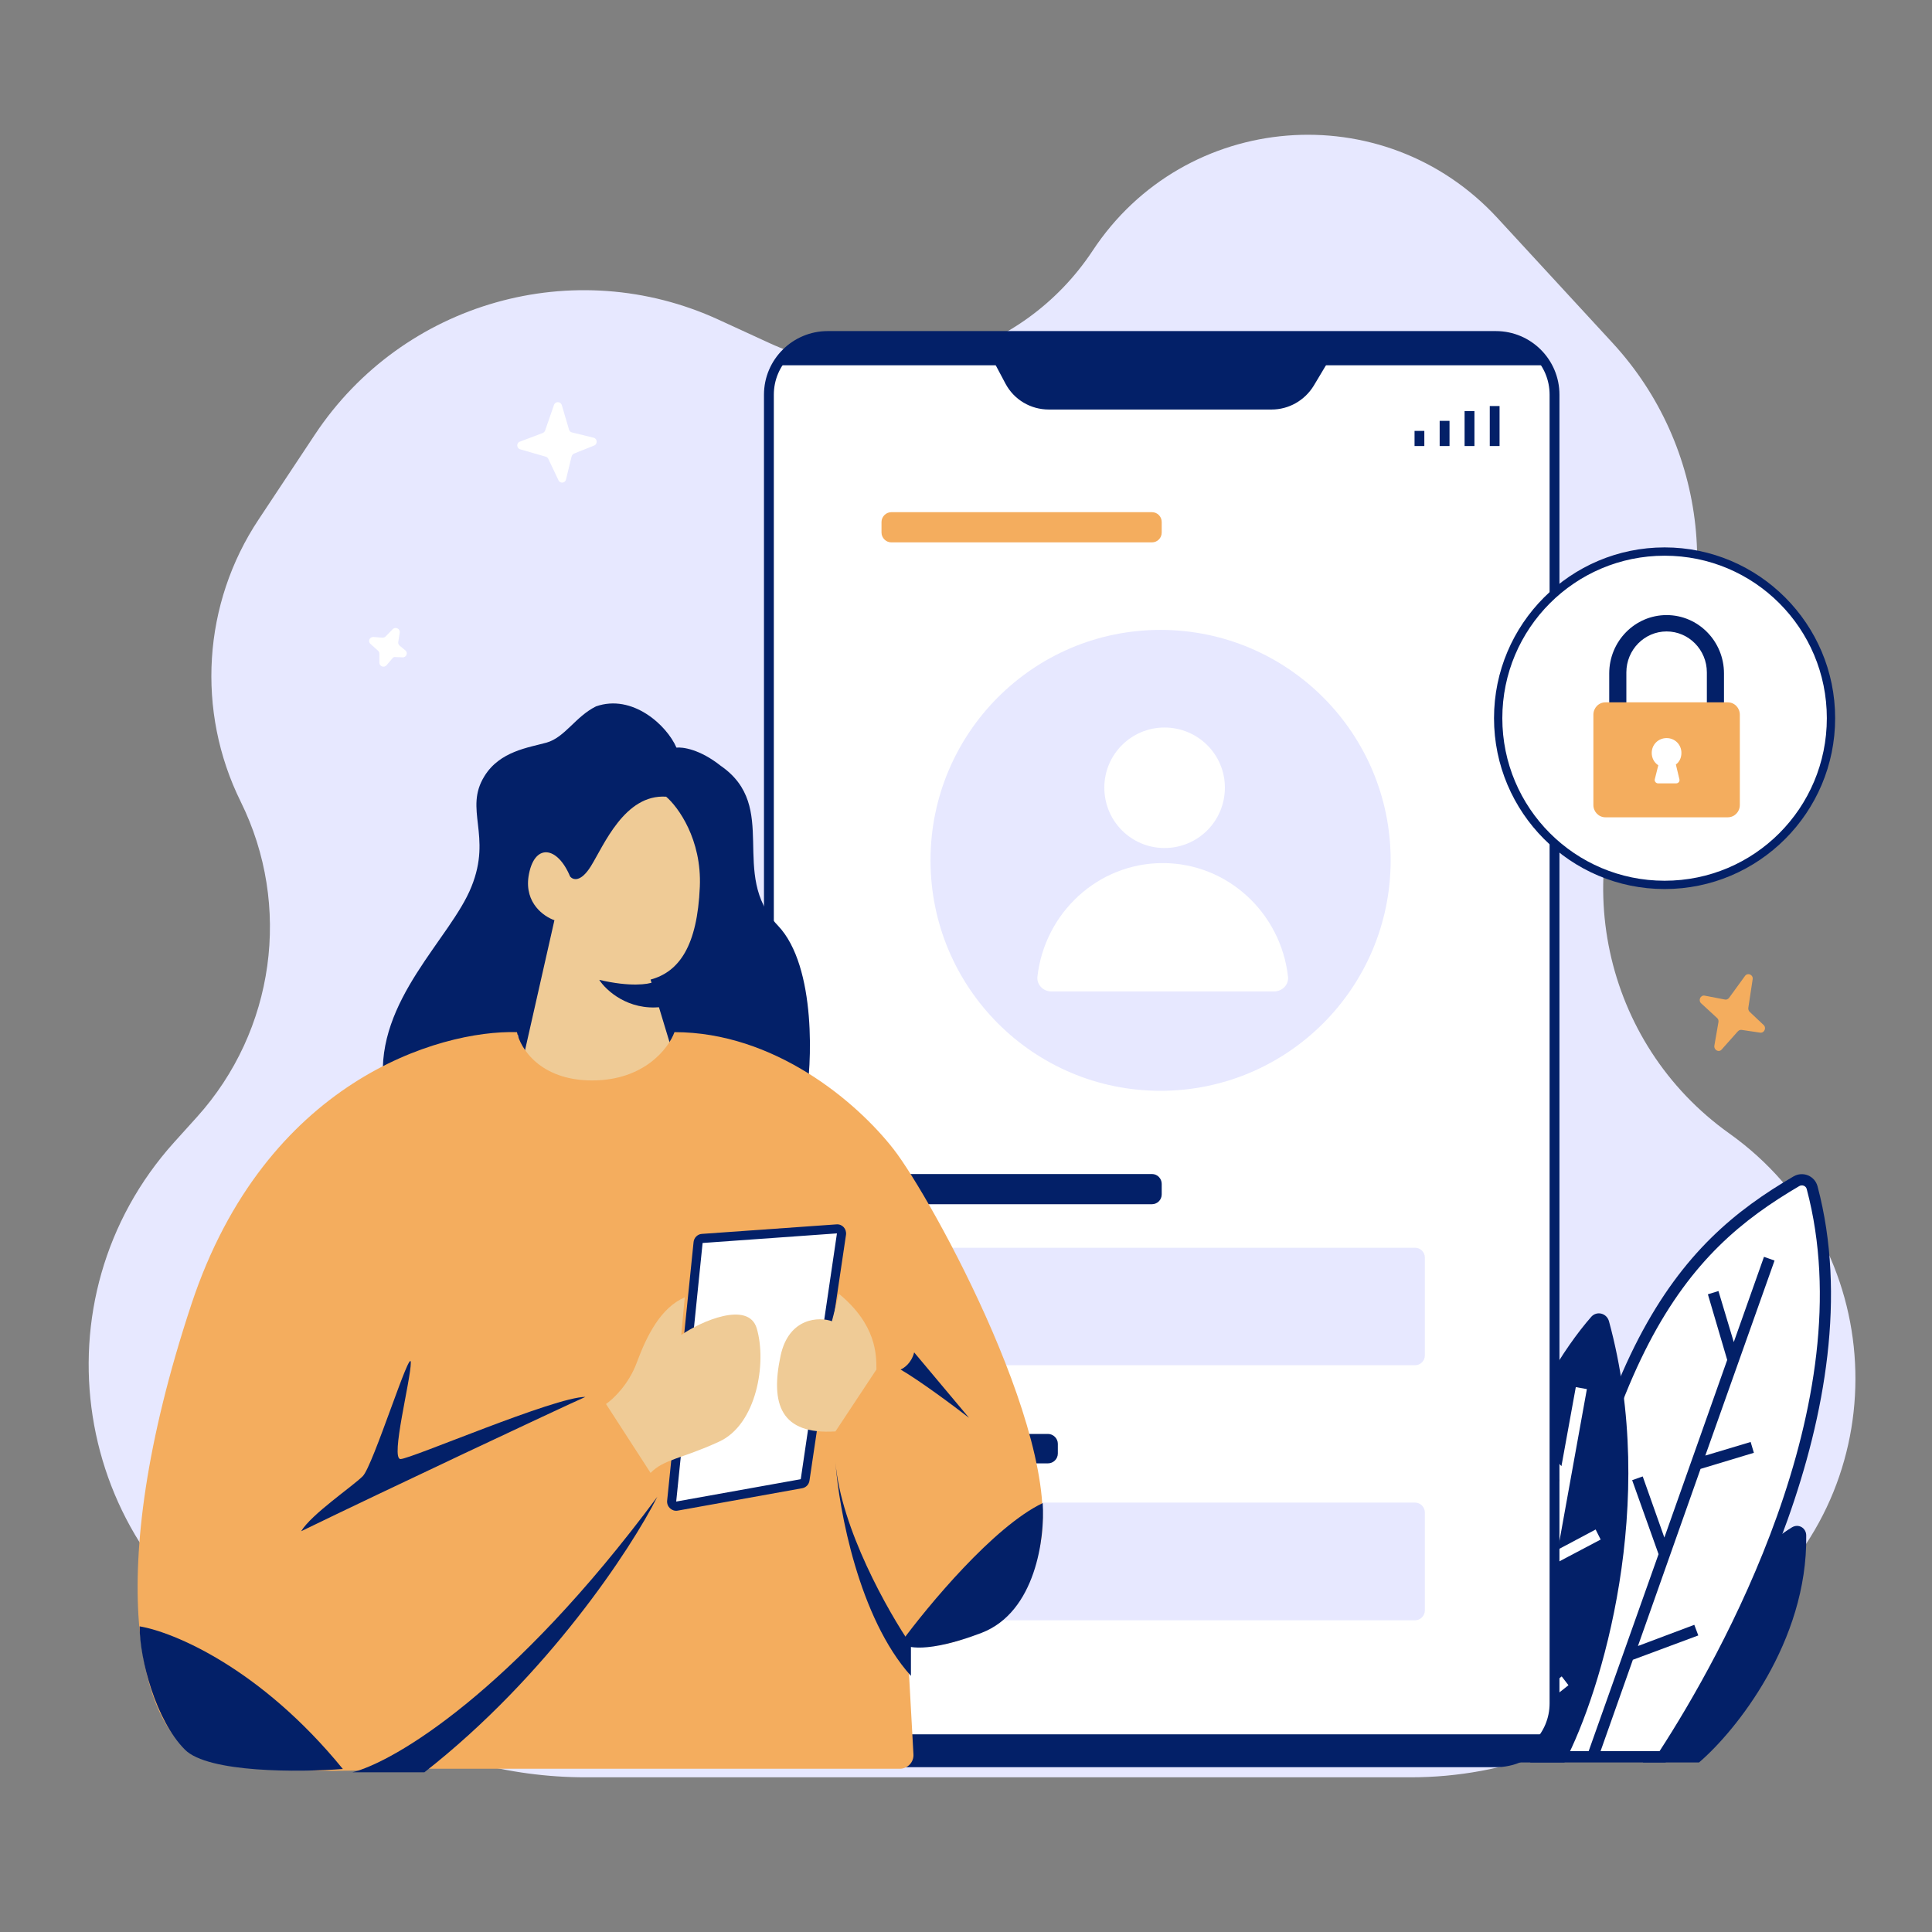 <svg xmlns="http://www.w3.org/2000/svg" xmlns:xlink="http://www.w3.org/1999/xlink" width="40" zoomAndPan="magnify" viewBox="0 0 30 30" height="40" preserveAspectRatio="xMidYMid meet" version="1.0"><rect x="0" y="0" width="30" height="30" fill="#808080" stroke="none"/><defs><clipPath id="fb741467c2"><path d="M 1 2 L 29 2 L 29 27.598 L 1 27.598 Z M 1 2 " clip-rule="nonzero"/></clipPath><clipPath id="922860ea98"><path d="M 25 23 L 29 23 L 29 27.598 L 25 27.598 Z M 25 23 " clip-rule="nonzero"/></clipPath><clipPath id="4bea7273c7"><path d="M 23 18 L 29 18 L 29 27.598 L 23 27.598 Z M 23 18 " clip-rule="nonzero"/></clipPath><clipPath id="9f160ad511"><path d="M 22 20 L 26 20 L 26 27.598 L 22 27.598 Z M 22 20 " clip-rule="nonzero"/></clipPath><clipPath id="2e95c1b0f9"><path d="M 24 19 L 28 19 L 28 27.598 L 24 27.598 Z M 24 19 " clip-rule="nonzero"/></clipPath><clipPath id="8217cf9c0c"><path d="M 23 21 L 25 21 L 25 27.598 L 23 27.598 Z M 23 21 " clip-rule="nonzero"/></clipPath><clipPath id="975ae17ba2"><path d="M 11 5 L 25 5 L 25 27.598 L 11 27.598 Z M 11 5 " clip-rule="nonzero"/></clipPath><clipPath id="a25e30d78e"><path d="M 12 26 L 24 26 L 24 27.598 L 12 27.598 Z M 12 26 " clip-rule="nonzero"/></clipPath><clipPath id="a89034a9ca"><path d="M 2 16 L 17 16 L 17 27.598 L 2 27.598 Z M 2 16 " clip-rule="nonzero"/></clipPath><clipPath id="27d2d10d69"><path d="M 2 25 L 6 25 L 6 27.598 L 2 27.598 Z M 2 25 " clip-rule="nonzero"/></clipPath><clipPath id="89e77a4ec8"><path d="M 5 23 L 11 23 L 11 27.598 L 5 27.598 Z M 5 23 " clip-rule="nonzero"/></clipPath></defs><g clip-path="url(#fb741467c2)"><path fill="#e7e8ff" d="M 9.094 27.598 L 21.906 27.598 C 23.383 27.598 24.809 27.055 25.914 26.074 L 27.238 24.902 C 29.484 22.914 29.297 19.344 26.855 17.602 C 24.887 16.203 24.312 13.523 25.535 11.438 L 25.672 11.203 C 26.777 9.316 26.52 6.93 25.039 5.324 L 23.254 3.387 C 21.488 1.469 18.398 1.719 16.965 3.895 C 15.871 5.547 13.738 6.156 11.941 5.324 L 11.16 4.965 C 8.918 3.934 6.258 4.688 4.891 6.746 L 4.016 8.066 C 3.148 9.371 3.043 11.043 3.738 12.449 C 4.535 14.062 4.266 16.004 3.059 17.344 L 2.707 17.734 C 0.512 20.168 1.109 24.012 3.941 25.66 L 5.688 26.676 C 6.723 27.277 7.898 27.598 9.094 27.598 Z M 9.094 27.598 " fill-opacity="1" fill-rule="nonzero"/></g><g clip-path="url(#922860ea98)"><path fill="#032068" d="M 28.047 23.844 C 28.07 25.492 26.953 26.879 26.383 27.367 L 25.512 27.367 C 26.16 25.172 27.23 24.078 27.828 23.715 C 27.93 23.656 28.047 23.727 28.047 23.844 Z M 28.047 23.844 " fill-opacity="1" fill-rule="nonzero"/></g><g clip-path="url(#4bea7273c7)"><path fill="#ffffff" d="M 28.141 18.445 C 29.031 21.809 26.785 25.797 25.816 27.281 L 23.859 27.281 C 24.699 20.93 26.109 19.387 27.895 18.344 C 27.988 18.285 28.113 18.336 28.141 18.445 Z M 28.141 18.445 " fill-opacity="1" fill-rule="nonzero"/><path fill="#032068" d="M 27.938 18.418 C 27.984 18.391 28.043 18.414 28.055 18.465 C 28.496 20.125 28.164 21.941 27.594 23.539 C 27.035 25.105 26.254 26.445 25.77 27.191 L 23.957 27.191 C 24.379 24.078 24.934 22.145 25.602 20.859 C 26.273 19.57 27.059 18.934 27.938 18.418 Z M 28.223 18.422 C 28.18 18.258 27.996 18.184 27.852 18.266 C 26.949 18.793 26.137 19.453 25.445 20.781 C 24.758 22.105 24.195 24.09 23.773 27.27 L 23.762 27.367 L 25.863 27.367 L 25.891 27.328 C 26.375 26.582 27.184 25.207 27.758 23.598 C 28.332 21.988 28.676 20.129 28.223 18.422 Z M 28.223 18.422 " fill-opacity="1" fill-rule="evenodd"/></g><g clip-path="url(#9f160ad511)"><path fill="#032068" d="M 24.984 20.516 C 25.754 23.336 24.871 26.266 24.293 27.367 L 22.859 27.367 C 22.535 23.93 23.848 21.43 24.711 20.445 C 24.797 20.352 24.949 20.391 24.984 20.516 Z M 24.984 20.516 " fill-opacity="1" fill-rule="nonzero"/></g><g clip-path="url(#2e95c1b0f9)"><path fill="#032068" d="M 26.922 20.84 L 27.391 19.516 L 27.555 19.574 L 26.48 22.602 L 27.184 22.391 L 27.234 22.559 L 26.406 22.809 L 25.434 25.559 L 26.309 25.23 L 26.371 25.395 L 25.355 25.773 L 24.812 27.309 L 24.648 27.25 L 25.754 24.133 L 25.344 22.984 L 25.508 22.926 L 25.844 23.875 L 26.82 21.117 L 26.52 20.098 L 26.684 20.047 Z M 26.922 20.84 " fill-opacity="1" fill-rule="evenodd"/></g><g clip-path="url(#8217cf9c0c)"><path fill="#ffffff" d="M 24.246 22.766 L 24.469 21.539 L 24.641 21.57 L 24.191 24.062 L 24.777 23.75 L 24.855 23.906 L 24.152 24.277 L 23.766 26.414 L 24.25 26.031 L 24.355 26.168 L 23.719 26.672 L 23.598 27.34 L 23.426 27.309 L 23.734 25.598 L 23.223 24.93 L 23.363 24.824 L 23.777 25.367 L 24.211 22.98 L 23.797 22.535 L 23.922 22.414 Z M 24.246 22.766 " fill-opacity="1" fill-rule="evenodd"/></g><path fill="#ffffff" d="M 8.883 6.715 L 9.219 6.797 C 9.277 6.812 9.281 6.895 9.227 6.918 L 8.914 7.043 C 8.895 7.051 8.883 7.066 8.875 7.09 L 8.789 7.445 C 8.777 7.504 8.695 7.512 8.672 7.457 L 8.512 7.121 C 8.504 7.105 8.488 7.094 8.469 7.09 L 8.078 6.977 C 8.02 6.961 8.016 6.879 8.07 6.859 L 8.43 6.723 C 8.445 6.715 8.461 6.699 8.465 6.684 L 8.602 6.289 C 8.621 6.23 8.703 6.23 8.723 6.289 L 8.836 6.672 C 8.844 6.695 8.859 6.711 8.883 6.715 Z M 8.883 6.715 " fill-opacity="1" fill-rule="nonzero"/><path fill="#ffffff" d="M 6.207 10.027 L 6.293 10.098 C 6.34 10.133 6.312 10.211 6.25 10.207 L 6.141 10.203 C 6.121 10.199 6.102 10.207 6.09 10.227 L 6.004 10.328 C 5.965 10.375 5.891 10.348 5.891 10.289 L 5.891 10.152 C 5.891 10.133 5.883 10.117 5.871 10.105 L 5.754 10 C 5.707 9.961 5.738 9.887 5.801 9.891 L 5.938 9.902 C 5.957 9.902 5.977 9.895 5.988 9.883 L 6.098 9.77 C 6.141 9.727 6.215 9.762 6.207 9.824 L 6.184 9.969 C 6.18 9.988 6.188 10.012 6.207 10.027 Z M 6.207 10.027 " fill-opacity="1" fill-rule="nonzero"/><path fill="#f4ad5e" d="M 27.098 15.152 L 26.848 15.496 C 26.832 15.516 26.805 15.527 26.781 15.52 L 26.473 15.461 C 26.406 15.445 26.363 15.535 26.418 15.582 L 26.66 15.805 C 26.68 15.82 26.688 15.844 26.684 15.871 L 26.621 16.234 C 26.609 16.305 26.691 16.348 26.734 16.297 L 26.984 16.016 C 27 16 27.02 15.988 27.043 15.992 L 27.332 16.035 C 27.398 16.043 27.434 15.957 27.383 15.914 L 27.168 15.711 C 27.152 15.695 27.145 15.672 27.148 15.648 L 27.215 15.207 C 27.227 15.137 27.141 15.098 27.098 15.152 Z M 27.098 15.152 " fill-opacity="1" fill-rule="nonzero"/><g clip-path="url(#975ae17ba2)"><path fill="#ffffff" d="M 11.941 6.129 C 11.941 5.625 12.348 5.215 12.852 5.215 L 23.227 5.215 C 23.73 5.215 24.141 5.625 24.141 6.129 L 24.141 26.449 C 24.141 26.957 23.73 27.363 23.227 27.363 L 12.852 27.363 C 12.348 27.363 11.941 26.957 11.941 26.449 Z M 11.941 6.129 " fill-opacity="1" fill-rule="nonzero"/><path fill="#032068" d="M 11.863 6.129 C 11.863 5.582 12.309 5.141 12.852 5.141 L 23.227 5.141 C 23.773 5.141 24.215 5.582 24.215 6.129 L 24.215 26.449 C 24.215 26.996 23.773 27.441 23.227 27.441 L 12.852 27.441 C 12.309 27.441 11.863 26.996 11.863 26.449 Z M 12.852 5.293 C 12.391 5.293 12.016 5.664 12.016 6.129 L 12.016 26.449 C 12.016 26.914 12.391 27.289 12.852 27.289 L 23.227 27.289 C 23.691 27.289 24.062 26.914 24.062 26.449 L 24.062 6.129 C 24.062 5.664 23.691 5.293 23.227 5.293 Z M 12.852 5.293 " fill-opacity="1" fill-rule="evenodd"/></g><path fill="#e7e8ff" d="M 21.594 13.359 C 21.594 15.336 19.992 16.938 18.02 16.938 C 16.047 16.938 14.449 15.336 14.449 13.359 C 14.449 11.383 16.047 9.781 18.02 9.781 C 19.992 9.781 21.594 11.383 21.594 13.359 Z M 21.594 13.359 " fill-opacity="1" fill-rule="nonzero"/><path fill="#032068" d="M 15.613 5.957 L 15.219 5.215 L 20.863 5.215 L 20.398 5.992 C 20.258 6.219 20.012 6.359 19.746 6.359 L 16.285 6.359 C 16.004 6.359 15.746 6.207 15.613 5.957 Z M 15.613 5.957 " fill-opacity="1" fill-rule="nonzero"/><path fill="#032068" d="M 23.992 5.672 L 12.012 5.672 C 12.41 5.277 12.789 5.203 12.926 5.215 L 23.074 5.215 C 23.562 5.215 23.887 5.52 23.992 5.672 Z M 23.992 5.672 " fill-opacity="1" fill-rule="nonzero"/><g clip-path="url(#a25e30d78e)"><path fill="#032068" d="M 23.98 26.93 L 12.094 26.93 C 12.504 27.332 12.742 27.41 12.887 27.395 L 23.188 27.395 C 23.691 27.395 23.875 27.086 23.98 26.93 Z M 23.98 26.93 " fill-opacity="1" fill-rule="nonzero"/></g><path fill="#f4ad5e" d="M 13.688 8.105 C 13.688 8.023 13.758 7.953 13.84 7.953 L 17.887 7.953 C 17.973 7.953 18.039 8.023 18.039 8.105 L 18.039 8.27 C 18.039 8.352 17.973 8.422 17.887 8.422 L 13.84 8.422 C 13.758 8.422 13.688 8.352 13.688 8.27 Z M 13.688 8.105 " fill-opacity="1" fill-rule="nonzero"/><path fill="#032068" d="M 13.688 18.383 C 13.688 18.301 13.758 18.23 13.84 18.23 L 17.887 18.23 C 17.973 18.23 18.039 18.301 18.039 18.383 L 18.039 18.547 C 18.039 18.629 17.973 18.699 17.887 18.699 L 13.84 18.699 C 13.758 18.699 13.688 18.629 13.688 18.547 Z M 13.688 18.383 " fill-opacity="1" fill-rule="nonzero"/><path fill="#032068" d="M 13.688 22.418 C 13.688 22.336 13.758 22.266 13.84 22.266 L 16.273 22.266 C 16.355 22.266 16.426 22.336 16.426 22.418 L 16.426 22.57 C 16.426 22.656 16.355 22.723 16.273 22.723 L 13.84 22.723 C 13.758 22.723 13.688 22.656 13.688 22.57 Z M 13.688 22.418 " fill-opacity="1" fill-rule="nonzero"/><path fill="#e7e8ff" d="M 13.688 19.527 C 13.688 19.441 13.758 19.375 13.84 19.375 L 21.973 19.375 C 22.055 19.375 22.125 19.441 22.125 19.527 L 22.125 21.047 C 22.125 21.133 22.055 21.199 21.973 21.199 L 13.84 21.199 C 13.758 21.199 13.688 21.133 13.688 21.047 Z M 13.688 19.527 " fill-opacity="1" fill-rule="nonzero"/><path fill="#e7e8ff" d="M 13.688 23.484 C 13.688 23.402 13.758 23.332 13.84 23.332 L 21.973 23.332 C 22.055 23.332 22.125 23.402 22.125 23.484 L 22.125 25.008 C 22.125 25.09 22.055 25.16 21.973 25.16 L 13.84 25.16 C 13.758 25.16 13.688 25.09 13.688 25.008 Z M 13.688 23.484 " fill-opacity="1" fill-rule="nonzero"/><path fill="#032068" d="M 23.133 6.305 L 23.285 6.305 L 23.285 6.926 L 23.133 6.926 Z M 23.133 6.305 " fill-opacity="1" fill-rule="evenodd"/><path fill="#032068" d="M 22.742 6.383 L 22.895 6.383 L 22.895 6.926 L 22.742 6.926 Z M 22.742 6.383 " fill-opacity="1" fill-rule="evenodd"/><path fill="#032068" d="M 22.355 6.535 L 22.508 6.535 L 22.508 6.926 L 22.355 6.926 Z M 22.355 6.535 " fill-opacity="1" fill-rule="evenodd"/><path fill="#032068" d="M 21.965 6.691 L 22.117 6.691 L 22.117 6.926 L 21.965 6.926 Z M 21.965 6.691 " fill-opacity="1" fill-rule="evenodd"/><path fill="#ffffff" d="M 18.055 13.402 C 17.051 13.402 16.223 14.172 16.109 15.164 C 16.094 15.289 16.199 15.395 16.324 15.395 L 19.785 15.395 C 19.91 15.395 20.016 15.289 20 15.164 C 19.887 14.172 19.059 13.402 18.055 13.402 Z M 18.055 13.402 " fill-opacity="1" fill-rule="nonzero"/><path fill="#ffffff" d="M 19.02 12.23 C 19.02 12.75 18.602 13.168 18.082 13.168 C 17.566 13.168 17.148 12.75 17.148 12.23 C 17.148 11.715 17.566 11.297 18.082 11.297 C 18.602 11.297 19.02 11.715 19.02 12.23 Z M 19.02 12.23 " fill-opacity="1" fill-rule="nonzero"/><path fill="#efcb96" d="M 10.125 15.266 L 10.434 16.223 C 10.555 16.672 10.125 17.145 9.094 17.145 C 8.27 17.145 8.105 16.676 8.148 16.293 L 8.395 14.98 C 8.188 14.773 8.023 14.652 8.023 13.672 C 8.023 12.445 8.684 11.996 9.465 11.996 C 10.246 11.996 10.906 12.648 10.906 13.836 C 10.906 14.855 10.355 15.184 10.125 15.266 Z M 10.125 15.266 " fill-opacity="1" fill-rule="nonzero"/><path fill="#032068" d="M 12.078 14.371 C 12.688 15.008 12.605 16.586 12.512 17.066 C 11.52 16.328 10.852 16.082 10.504 16.055 C 10.445 16.051 10.438 16.184 10.398 16.188 L 10.102 15.211 C 10.547 15.09 10.828 14.688 10.867 13.77 C 10.898 13.035 10.531 12.531 10.344 12.371 C 9.699 12.328 9.375 13.129 9.176 13.449 C 9.016 13.707 8.895 13.664 8.852 13.609 C 8.652 13.129 8.289 13.09 8.207 13.609 C 8.145 14.027 8.449 14.234 8.609 14.289 L 8.148 16.328 C 8.094 16.332 8.043 16.152 8.043 16.07 C 7.18 16.168 6.234 16.625 5.953 16.812 C 5.832 15.531 7 14.57 7.32 13.77 C 7.645 12.969 7.199 12.57 7.523 12.051 C 7.762 11.664 8.207 11.609 8.488 11.531 C 8.773 11.449 8.934 11.129 9.254 10.969 C 9.82 10.77 10.355 11.262 10.504 11.609 C 10.598 11.598 10.867 11.633 11.191 11.891 C 12.117 12.531 11.312 13.57 12.078 14.371 Z M 12.078 14.371 " fill-opacity="1" fill-rule="nonzero"/><path fill="#032068" d="M 9.305 15.215 C 9.785 15.328 10.066 15.285 10.145 15.25 L 10.266 15.637 C 9.754 15.695 9.41 15.379 9.305 15.215 Z M 9.305 15.215 " fill-opacity="1" fill-rule="nonzero"/><g clip-path="url(#a89034a9ca)"><path fill="#f4ad5e" d="M 9.195 16.777 C 10.004 16.777 10.383 16.277 10.473 16.027 C 12.016 16.027 13.293 17.098 13.875 17.844 C 14.461 18.594 16.641 22.547 16.109 24.152 C 15.684 25.434 14.656 25.633 14.09 25.543 L 14.184 27.242 C 14.191 27.363 14.094 27.465 13.973 27.465 L 6.164 27.465 C 5.352 27.52 3.57 27.543 2.973 27.199 C 2.23 26.77 1.539 24.578 2.973 20.25 C 4.121 16.785 6.82 15.992 8.027 16.027 C 8.078 16.277 8.387 16.777 9.195 16.777 Z M 9.195 16.777 " fill-opacity="1" fill-rule="nonzero"/></g><g clip-path="url(#27d2d10d69)"><path fill="#032068" d="M 5.324 27.469 C 4.043 25.898 2.688 25.34 2.168 25.254 C 2.168 25.758 2.418 26.715 2.871 27.168 C 3.23 27.531 4.656 27.52 5.324 27.469 Z M 5.324 27.469 " fill-opacity="1" fill-rule="nonzero"/></g><path fill="#032068" d="M 15.242 25.355 C 16.082 25.031 16.227 23.879 16.191 23.34 C 15.43 23.703 14.406 24.938 13.988 25.508 C 14.055 25.59 14.398 25.676 15.242 25.355 Z M 15.242 25.355 " fill-opacity="1" fill-rule="nonzero"/><path fill="#032068" d="M 9.09 21.691 C 8.719 21.855 5.953 23.156 4.676 23.777 C 4.836 23.512 5.473 23.082 5.633 22.922 C 5.793 22.762 6.379 20.891 6.379 21.16 C 6.379 21.426 6.059 22.656 6.219 22.656 C 6.379 22.656 8.613 21.691 9.09 21.691 Z M 9.09 21.691 " fill-opacity="1" fill-rule="nonzero"/><g clip-path="url(#89e77a4ec8)"><path fill="#032068" d="M 10.207 23.242 C 7.953 26.281 6.113 27.359 5.473 27.52 L 6.59 27.52 C 8.504 26.023 9.801 24.047 10.207 23.242 Z M 10.207 23.242 " fill-opacity="1" fill-rule="nonzero"/></g><path fill="#032068" d="M 12.973 22.707 C 13.059 23.734 13.789 25.023 14.145 25.543 L 14.145 26.023 C 13.336 25.125 13.027 23.441 12.973 22.707 Z M 12.973 22.707 " fill-opacity="1" fill-rule="nonzero"/><path fill="#032068" d="M 13.984 21.266 C 14.281 21.438 14.816 21.836 15.047 22.016 L 14.195 21 C 14.152 21.168 14.035 21.246 13.984 21.266 Z M 13.984 21.266 " fill-opacity="1" fill-rule="nonzero"/><path fill="#ffffff" d="M 10.84 19.293 L 10.43 23.309 C 10.426 23.355 10.465 23.395 10.512 23.387 L 12.445 23.039 C 12.473 23.035 12.496 23.008 12.5 22.98 L 13.066 19.16 C 13.074 19.117 13.035 19.078 12.992 19.082 L 10.906 19.23 C 10.871 19.234 10.844 19.258 10.84 19.293 Z M 10.84 19.293 " fill-opacity="1" fill-rule="nonzero"/><path fill="#032068" d="M 12.988 19.012 C 13.078 19.004 13.148 19.082 13.137 19.172 L 12.57 22.988 C 12.562 23.051 12.516 23.098 12.457 23.109 L 10.523 23.457 C 10.434 23.473 10.352 23.398 10.359 23.305 L 10.77 19.285 C 10.777 19.219 10.832 19.164 10.898 19.16 Z M 12.996 19.152 L 10.91 19.301 L 10.5 23.316 L 12.434 22.969 Z M 12.996 19.152 " fill-opacity="1" fill-rule="evenodd"/><path fill="#efcb96" d="M 13.609 21.266 L 12.973 22.227 C 12.121 22.281 11.961 21.801 12.121 21.051 C 12.25 20.453 12.727 20.445 12.918 20.516 L 13.027 20.09 C 13.609 20.57 13.609 21.035 13.609 21.266 Z M 13.609 21.266 " fill-opacity="1" fill-rule="nonzero"/><path fill="#efcb96" d="M 9.887 21.16 C 9.762 21.5 9.516 21.73 9.41 21.801 L 10.102 22.871 C 10.312 22.656 10.578 22.656 11.164 22.387 C 11.75 22.121 11.91 21.16 11.75 20.625 C 11.621 20.195 10.883 20.516 10.578 20.73 L 10.633 20.145 C 10.262 20.305 10.047 20.73 9.887 21.16 Z M 9.887 21.16 " fill-opacity="1" fill-rule="nonzero"/><path fill="#ffffff" d="M 28.434 11.152 C 28.434 12.582 27.273 13.738 25.848 13.738 C 24.422 13.738 23.266 12.582 23.266 11.152 C 23.266 9.723 24.422 8.562 25.848 8.562 C 27.273 8.562 28.434 9.723 28.434 11.152 Z M 28.434 11.152 " fill-opacity="1" fill-rule="nonzero"/><path fill="#032068" d="M 25.848 8.629 C 24.457 8.629 23.328 9.758 23.328 11.152 C 23.328 12.547 24.457 13.676 25.848 13.676 C 27.242 13.676 28.367 12.547 28.367 11.152 C 28.367 9.758 27.242 8.629 25.848 8.629 Z M 23.199 11.152 C 23.199 9.688 24.387 8.5 25.848 8.5 C 27.309 8.5 28.496 9.688 28.496 11.152 C 28.496 12.617 27.309 13.805 25.848 13.805 C 24.387 13.805 23.199 12.617 23.199 11.152 Z M 23.199 11.152 " fill-opacity="1" fill-rule="evenodd"/><path fill="#032068" d="M 25.879 9.551 C 25.387 9.551 24.988 9.957 24.988 10.457 L 24.988 11.078 C 24.988 11.152 25.047 11.215 25.121 11.215 C 25.195 11.215 25.254 11.152 25.254 11.078 L 25.254 10.441 C 25.254 10.09 25.535 9.805 25.879 9.805 C 26.223 9.805 26.504 10.09 26.504 10.441 L 26.504 11.047 C 26.504 11.121 26.562 11.18 26.637 11.18 C 26.711 11.18 26.77 11.121 26.77 11.047 L 26.77 10.457 C 26.77 9.957 26.371 9.551 25.879 9.551 Z M 25.879 9.551 " fill-opacity="1" fill-rule="evenodd"/><path fill="#f4ad5e" d="M 24.742 11.098 C 24.742 10.992 24.824 10.906 24.93 10.906 L 26.828 10.906 C 26.934 10.906 27.016 10.992 27.016 11.098 L 27.016 12.5 C 27.016 12.605 26.934 12.691 26.828 12.691 L 24.93 12.691 C 24.824 12.691 24.742 12.605 24.742 12.5 Z M 24.742 11.098 " fill-opacity="1" fill-rule="nonzero"/><path fill="#ffffff" d="M 26.023 11.871 C 26.078 11.832 26.109 11.766 26.109 11.691 C 26.109 11.562 26.008 11.461 25.879 11.461 C 25.75 11.461 25.648 11.562 25.648 11.691 C 25.648 11.773 25.688 11.844 25.75 11.883 L 25.695 12.102 C 25.688 12.133 25.715 12.164 25.746 12.164 L 26.027 12.164 C 26.062 12.164 26.086 12.133 26.078 12.102 Z M 26.023 11.871 " fill-opacity="1" fill-rule="evenodd"/></svg>